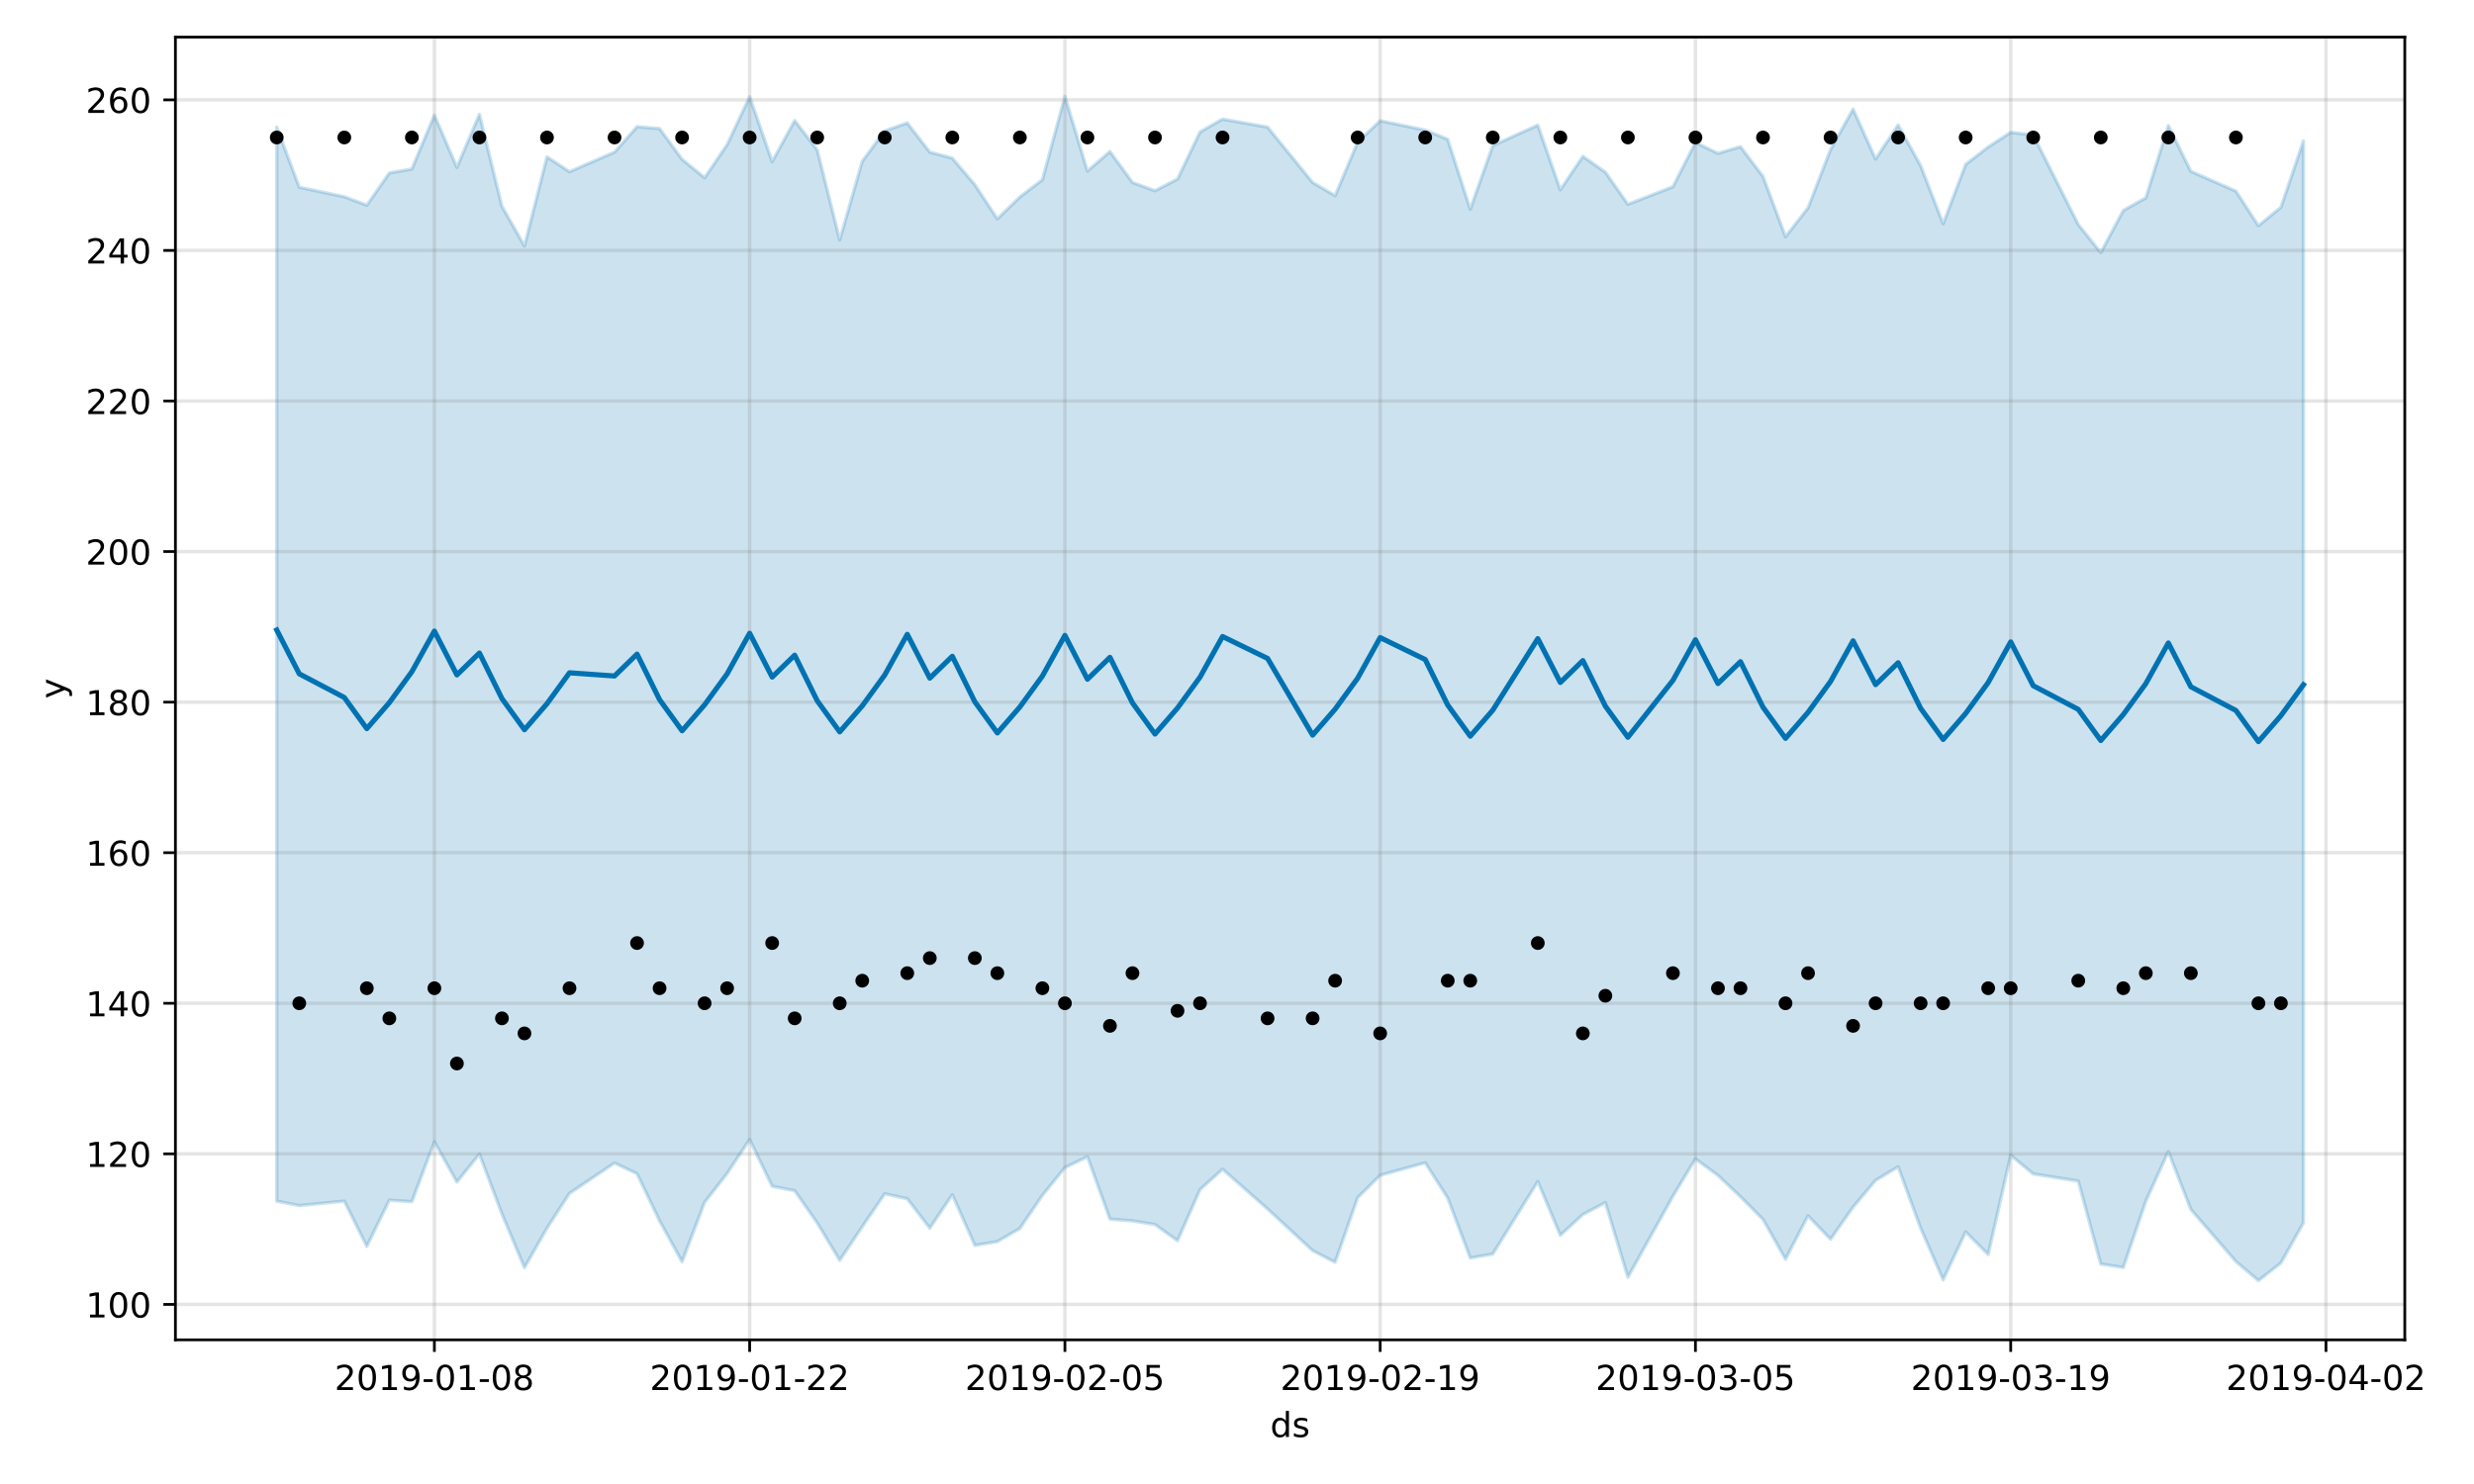 <?xml version="1.0" encoding="utf-8" standalone="no"?>
<!DOCTYPE svg PUBLIC "-//W3C//DTD SVG 1.1//EN"
  "http://www.w3.org/Graphics/SVG/1.1/DTD/svg11.dtd">
<!-- Created with matplotlib (https://matplotlib.org/) -->
<svg height="432pt" version="1.1" viewBox="0 0 720 432" width="720pt" xmlns="http://www.w3.org/2000/svg" xmlns:xlink="http://www.w3.org/1999/xlink">
 <defs>
  <style type="text/css">
*{stroke-linecap:butt;stroke-linejoin:round;}
  </style>
 </defs>
 <g id="figure_1">
  <g id="patch_1">
   <path d="M 0 432 
L 720 432 
L 720 0 
L 0 0 
z
" style="fill:#ffffff;"/>
  </g>
  <g id="axes_1">
   <g id="patch_2">
    <path d="M 51.05 390.04 
L 699.857 390.04 
L 699.857 10.8 
L 51.05 10.8 
z
" style="fill:#ffffff;"/>
   </g>
   <g id="PolyCollection_1">
    <defs>
     <path d="M 80.541 -395.01 
L 80.541 -82.329 
L 87.095 -81.053 
L 100.202 -82.335 
L 106.756 -69.173 
L 113.309 -82.625 
L 119.863 -82.182 
L 126.417 -99.606 
L 132.97 -87.894 
L 139.524 -96.022 
L 146.077 -78.608 
L 152.631 -62.957 
L 159.185 -74.462 
L 165.738 -84.591 
L 178.845 -93.443 
L 185.399 -90.318 
L 191.953 -76.586 
L 198.506 -64.693 
L 205.06 -81.98 
L 211.613 -90.393 
L 218.167 -100.267 
L 224.721 -86.659 
L 231.274 -85.378 
L 237.828 -75.99 
L 244.381 -65.106 
L 250.935 -74.873 
L 257.489 -84.488 
L 264.042 -83.029 
L 270.596 -74.462 
L 277.15 -84.209 
L 283.703 -69.462 
L 290.257 -70.569 
L 296.81 -74.376 
L 303.364 -84.011 
L 309.918 -92.099 
L 316.471 -95.269 
L 323.025 -77.111 
L 329.578 -76.592 
L 336.132 -75.524 
L 342.686 -70.82 
L 349.239 -85.696 
L 355.793 -91.632 
L 368.9 -80.056 
L 382.007 -67.929 
L 388.561 -64.542 
L 395.114 -83.331 
L 401.668 -89.865 
L 414.775 -93.507 
L 421.329 -83.221 
L 427.883 -65.801 
L 434.436 -66.942 
L 447.543 -88.05 
L 454.097 -72.391 
L 460.651 -78.451 
L 467.204 -81.912 
L 473.758 -60.184 
L 486.865 -83.761 
L 493.419 -94.636 
L 499.972 -89.833 
L 506.526 -83.63 
L 513.079 -77.016 
L 519.633 -65.452 
L 526.187 -78.079 
L 532.74 -71.237 
L 539.294 -80.596 
L 545.847 -88.39 
L 552.401 -92.324 
L 558.955 -74.485 
L 565.508 -59.446 
L 572.062 -73.377 
L 578.616 -66.806 
L 585.169 -95.702 
L 591.723 -90.256 
L 604.83 -88.182 
L 611.384 -64.035 
L 617.937 -63.037 
L 624.491 -82.32 
L 631.044 -96.767 
L 637.598 -79.909 
L 650.705 -64.774 
L 657.259 -59.198 
L 663.812 -64.346 
L 670.366 -76.02 
L 670.366 -390.986 
L 670.366 -390.986 
L 663.812 -371.659 
L 657.259 -366.294 
L 650.705 -376.367 
L 637.598 -382.118 
L 631.044 -395.444 
L 624.491 -374.417 
L 617.937 -370.735 
L 611.384 -358.477 
L 604.83 -366.659 
L 591.723 -392.692 
L 585.169 -393.467 
L 578.616 -389.201 
L 572.062 -384.145 
L 565.508 -366.87 
L 558.955 -383.781 
L 552.401 -395.623 
L 545.847 -385.701 
L 539.294 -400.261 
L 532.74 -388.47 
L 526.187 -371.486 
L 519.633 -363.098 
L 513.079 -380.646 
L 506.526 -389.295 
L 499.972 -387.353 
L 493.419 -390.524 
L 486.865 -377.631 
L 473.758 -372.529 
L 467.204 -381.877 
L 460.651 -386.489 
L 454.097 -376.747 
L 447.543 -395.573 
L 434.436 -389.618 
L 427.883 -371.091 
L 421.329 -391.44 
L 414.775 -394.144 
L 401.668 -396.84 
L 395.114 -390.61 
L 388.561 -375.045 
L 382.007 -378.887 
L 368.9 -394.994 
L 355.793 -397.331 
L 349.239 -393.589 
L 342.686 -379.872 
L 336.132 -376.479 
L 329.578 -378.885 
L 323.025 -387.885 
L 316.471 -382.211 
L 309.918 -403.962 
L 303.364 -379.676 
L 296.81 -374.664 
L 290.257 -368.282 
L 283.703 -378.23 
L 277.15 -385.953 
L 270.596 -387.717 
L 264.042 -396.201 
L 257.489 -393.909 
L 250.935 -385.036 
L 244.381 -362.166 
L 237.828 -388.379 
L 231.274 -396.904 
L 224.721 -384.957 
L 218.167 -403.838 
L 211.613 -389.888 
L 205.06 -380.258 
L 198.506 -385.611 
L 191.953 -394.572 
L 185.399 -395.119 
L 178.845 -387.712 
L 165.738 -382.019 
L 159.185 -386.318 
L 152.631 -360.402 
L 146.077 -371.96 
L 139.524 -398.72 
L 132.97 -383.275 
L 126.417 -398.498 
L 119.863 -382.809 
L 113.309 -381.645 
L 106.756 -372.266 
L 100.202 -374.732 
L 87.095 -377.493 
L 80.541 -395.01 
z
" id="m2dc17fd25c" style="stroke:#0072b2;stroke-opacity:0.2;"/>
    </defs>
    <g clip-path="url(#pdfec7b2bd2)">
     <use style="fill:#0072b2;fill-opacity:0.2;stroke:#0072b2;stroke-opacity:0.2;" x="0" xlink:href="#m2dc17fd25c" y="432"/>
    </g>
   </g>
   <g id="matplotlib.axis_1">
    <g id="xtick_1">
     <g id="line2d_1">
      <path clip-path="url(#pdfec7b2bd2)" d="M 126.417 390.04 
L 126.417 10.8 
" style="fill:none;stroke:#808080;stroke-linecap:square;stroke-opacity:0.2;"/>
     </g>
     <g id="line2d_2">
      <defs>
       <path d="M 0 0 
L 0 3.5 
" id="m9d76643c7e" style="stroke:#000000;stroke-width:0.8;"/>
      </defs>
      <g>
       <use style="stroke:#000000;stroke-width:0.8;" x="126.417" xlink:href="#m9d76643c7e" y="390.04"/>
      </g>
     </g>
     <g id="text_1">
      <!-- 2019-01-08 -->
      <defs>
       <path d="M 19.188 8.297 
L 53.609 8.297 
L 53.609 0 
L 7.328 0 
L 7.328 8.297 
Q 12.938 14.109 22.625 23.891 
Q 32.328 33.688 34.812 36.531 
Q 39.547 41.844 41.422 45.531 
Q 43.312 49.219 43.312 52.781 
Q 43.312 58.594 39.234 62.25 
Q 35.156 65.922 28.609 65.922 
Q 23.969 65.922 18.812 64.312 
Q 13.672 62.703 7.812 59.422 
L 7.812 69.391 
Q 13.766 71.781 18.938 73 
Q 24.125 74.219 28.422 74.219 
Q 39.75 74.219 46.484 68.547 
Q 53.219 62.891 53.219 53.422 
Q 53.219 48.922 51.531 44.891 
Q 49.859 40.875 45.406 35.406 
Q 44.188 33.984 37.641 27.219 
Q 31.109 20.453 19.188 8.297 
z
" id="DejaVuSans-50"/>
       <path d="M 31.781 66.406 
Q 24.172 66.406 20.328 58.906 
Q 16.5 51.422 16.5 36.375 
Q 16.5 21.391 20.328 13.891 
Q 24.172 6.391 31.781 6.391 
Q 39.453 6.391 43.281 13.891 
Q 47.125 21.391 47.125 36.375 
Q 47.125 51.422 43.281 58.906 
Q 39.453 66.406 31.781 66.406 
z
M 31.781 74.219 
Q 44.047 74.219 50.516 64.516 
Q 56.984 54.828 56.984 36.375 
Q 56.984 17.969 50.516 8.266 
Q 44.047 -1.422 31.781 -1.422 
Q 19.531 -1.422 13.062 8.266 
Q 6.594 17.969 6.594 36.375 
Q 6.594 54.828 13.062 64.516 
Q 19.531 74.219 31.781 74.219 
z
" id="DejaVuSans-48"/>
       <path d="M 12.406 8.297 
L 28.516 8.297 
L 28.516 63.922 
L 10.984 60.406 
L 10.984 69.391 
L 28.422 72.906 
L 38.281 72.906 
L 38.281 8.297 
L 54.391 8.297 
L 54.391 0 
L 12.406 0 
z
" id="DejaVuSans-49"/>
       <path d="M 10.984 1.516 
L 10.984 10.5 
Q 14.703 8.734 18.5 7.812 
Q 22.312 6.891 25.984 6.891 
Q 35.75 6.891 40.891 13.453 
Q 46.047 20.016 46.781 33.406 
Q 43.953 29.203 39.594 26.953 
Q 35.25 24.703 29.984 24.703 
Q 19.047 24.703 12.672 31.312 
Q 6.297 37.938 6.297 49.422 
Q 6.297 60.641 12.938 67.422 
Q 19.578 74.219 30.609 74.219 
Q 43.266 74.219 49.922 64.516 
Q 56.594 54.828 56.594 36.375 
Q 56.594 19.141 48.406 8.859 
Q 40.234 -1.422 26.422 -1.422 
Q 22.703 -1.422 18.891 -0.688 
Q 15.094 0.047 10.984 1.516 
z
M 30.609 32.422 
Q 37.25 32.422 41.125 36.953 
Q 45.016 41.5 45.016 49.422 
Q 45.016 57.281 41.125 61.844 
Q 37.25 66.406 30.609 66.406 
Q 23.969 66.406 20.094 61.844 
Q 16.219 57.281 16.219 49.422 
Q 16.219 41.5 20.094 36.953 
Q 23.969 32.422 30.609 32.422 
z
" id="DejaVuSans-57"/>
       <path d="M 4.891 31.391 
L 31.203 31.391 
L 31.203 23.391 
L 4.891 23.391 
z
" id="DejaVuSans-45"/>
       <path d="M 31.781 34.625 
Q 24.75 34.625 20.719 30.859 
Q 16.703 27.094 16.703 20.516 
Q 16.703 13.922 20.719 10.156 
Q 24.75 6.391 31.781 6.391 
Q 38.812 6.391 42.859 10.172 
Q 46.922 13.969 46.922 20.516 
Q 46.922 27.094 42.891 30.859 
Q 38.875 34.625 31.781 34.625 
z
M 21.922 38.812 
Q 15.578 40.375 12.031 44.719 
Q 8.5 49.078 8.5 55.328 
Q 8.5 64.062 14.719 69.141 
Q 20.953 74.219 31.781 74.219 
Q 42.672 74.219 48.875 69.141 
Q 55.078 64.062 55.078 55.328 
Q 55.078 49.078 51.531 44.719 
Q 48 40.375 41.703 38.812 
Q 48.828 37.156 52.797 32.312 
Q 56.781 27.484 56.781 20.516 
Q 56.781 9.906 50.312 4.234 
Q 43.844 -1.422 31.781 -1.422 
Q 19.734 -1.422 13.25 4.234 
Q 6.781 9.906 6.781 20.516 
Q 6.781 27.484 10.781 32.312 
Q 14.797 37.156 21.922 38.812 
z
M 18.312 54.391 
Q 18.312 48.734 21.844 45.562 
Q 25.391 42.391 31.781 42.391 
Q 38.141 42.391 41.719 45.562 
Q 45.312 48.734 45.312 54.391 
Q 45.312 60.062 41.719 63.234 
Q 38.141 66.406 31.781 66.406 
Q 25.391 66.406 21.844 63.234 
Q 18.312 60.062 18.312 54.391 
z
" id="DejaVuSans-56"/>
      </defs>
      <g transform="translate(97.359 404.638)scale(0.1 -0.1)">
       <use xlink:href="#DejaVuSans-50"/>
       <use x="63.623" xlink:href="#DejaVuSans-48"/>
       <use x="127.246" xlink:href="#DejaVuSans-49"/>
       <use x="190.869" xlink:href="#DejaVuSans-57"/>
       <use x="254.492" xlink:href="#DejaVuSans-45"/>
       <use x="290.576" xlink:href="#DejaVuSans-48"/>
       <use x="354.199" xlink:href="#DejaVuSans-49"/>
       <use x="417.822" xlink:href="#DejaVuSans-45"/>
       <use x="453.906" xlink:href="#DejaVuSans-48"/>
       <use x="517.529" xlink:href="#DejaVuSans-56"/>
      </g>
     </g>
    </g>
    <g id="xtick_2">
     <g id="line2d_3">
      <path clip-path="url(#pdfec7b2bd2)" d="M 218.167 390.04 
L 218.167 10.8 
" style="fill:none;stroke:#808080;stroke-linecap:square;stroke-opacity:0.2;"/>
     </g>
     <g id="line2d_4">
      <g>
       <use style="stroke:#000000;stroke-width:0.8;" x="218.167" xlink:href="#m9d76643c7e" y="390.04"/>
      </g>
     </g>
     <g id="text_2">
      <!-- 2019-01-22 -->
      <g transform="translate(189.109 404.638)scale(0.1 -0.1)">
       <use xlink:href="#DejaVuSans-50"/>
       <use x="63.623" xlink:href="#DejaVuSans-48"/>
       <use x="127.246" xlink:href="#DejaVuSans-49"/>
       <use x="190.869" xlink:href="#DejaVuSans-57"/>
       <use x="254.492" xlink:href="#DejaVuSans-45"/>
       <use x="290.576" xlink:href="#DejaVuSans-48"/>
       <use x="354.199" xlink:href="#DejaVuSans-49"/>
       <use x="417.822" xlink:href="#DejaVuSans-45"/>
       <use x="453.906" xlink:href="#DejaVuSans-50"/>
       <use x="517.529" xlink:href="#DejaVuSans-50"/>
      </g>
     </g>
    </g>
    <g id="xtick_3">
     <g id="line2d_5">
      <path clip-path="url(#pdfec7b2bd2)" d="M 309.918 390.04 
L 309.918 10.8 
" style="fill:none;stroke:#808080;stroke-linecap:square;stroke-opacity:0.2;"/>
     </g>
     <g id="line2d_6">
      <g>
       <use style="stroke:#000000;stroke-width:0.8;" x="309.918" xlink:href="#m9d76643c7e" y="390.04"/>
      </g>
     </g>
     <g id="text_3">
      <!-- 2019-02-05 -->
      <defs>
       <path d="M 10.797 72.906 
L 49.516 72.906 
L 49.516 64.594 
L 19.828 64.594 
L 19.828 46.734 
Q 21.969 47.469 24.109 47.828 
Q 26.266 48.188 28.422 48.188 
Q 40.625 48.188 47.75 41.5 
Q 54.891 34.812 54.891 23.391 
Q 54.891 11.625 47.562 5.094 
Q 40.234 -1.422 26.906 -1.422 
Q 22.312 -1.422 17.547 -0.641 
Q 12.797 0.141 7.719 1.703 
L 7.719 11.625 
Q 12.109 9.234 16.797 8.062 
Q 21.484 6.891 26.703 6.891 
Q 35.156 6.891 40.078 11.328 
Q 45.016 15.766 45.016 23.391 
Q 45.016 31 40.078 35.438 
Q 35.156 39.891 26.703 39.891 
Q 22.75 39.891 18.812 39.016 
Q 14.891 38.141 10.797 36.281 
z
" id="DejaVuSans-53"/>
      </defs>
      <g transform="translate(280.86 404.638)scale(0.1 -0.1)">
       <use xlink:href="#DejaVuSans-50"/>
       <use x="63.623" xlink:href="#DejaVuSans-48"/>
       <use x="127.246" xlink:href="#DejaVuSans-49"/>
       <use x="190.869" xlink:href="#DejaVuSans-57"/>
       <use x="254.492" xlink:href="#DejaVuSans-45"/>
       <use x="290.576" xlink:href="#DejaVuSans-48"/>
       <use x="354.199" xlink:href="#DejaVuSans-50"/>
       <use x="417.822" xlink:href="#DejaVuSans-45"/>
       <use x="453.906" xlink:href="#DejaVuSans-48"/>
       <use x="517.529" xlink:href="#DejaVuSans-53"/>
      </g>
     </g>
    </g>
    <g id="xtick_4">
     <g id="line2d_7">
      <path clip-path="url(#pdfec7b2bd2)" d="M 401.668 390.04 
L 401.668 10.8 
" style="fill:none;stroke:#808080;stroke-linecap:square;stroke-opacity:0.2;"/>
     </g>
     <g id="line2d_8">
      <g>
       <use style="stroke:#000000;stroke-width:0.8;" x="401.668" xlink:href="#m9d76643c7e" y="390.04"/>
      </g>
     </g>
     <g id="text_4">
      <!-- 2019-02-19 -->
      <g transform="translate(372.61 404.638)scale(0.1 -0.1)">
       <use xlink:href="#DejaVuSans-50"/>
       <use x="63.623" xlink:href="#DejaVuSans-48"/>
       <use x="127.246" xlink:href="#DejaVuSans-49"/>
       <use x="190.869" xlink:href="#DejaVuSans-57"/>
       <use x="254.492" xlink:href="#DejaVuSans-45"/>
       <use x="290.576" xlink:href="#DejaVuSans-48"/>
       <use x="354.199" xlink:href="#DejaVuSans-50"/>
       <use x="417.822" xlink:href="#DejaVuSans-45"/>
       <use x="453.906" xlink:href="#DejaVuSans-49"/>
       <use x="517.529" xlink:href="#DejaVuSans-57"/>
      </g>
     </g>
    </g>
    <g id="xtick_5">
     <g id="line2d_9">
      <path clip-path="url(#pdfec7b2bd2)" d="M 493.419 390.04 
L 493.419 10.8 
" style="fill:none;stroke:#808080;stroke-linecap:square;stroke-opacity:0.2;"/>
     </g>
     <g id="line2d_10">
      <g>
       <use style="stroke:#000000;stroke-width:0.8;" x="493.419" xlink:href="#m9d76643c7e" y="390.04"/>
      </g>
     </g>
     <g id="text_5">
      <!-- 2019-03-05 -->
      <defs>
       <path d="M 40.578 39.312 
Q 47.656 37.797 51.625 33 
Q 55.609 28.219 55.609 21.188 
Q 55.609 10.406 48.188 4.484 
Q 40.766 -1.422 27.094 -1.422 
Q 22.516 -1.422 17.656 -0.516 
Q 12.797 0.391 7.625 2.203 
L 7.625 11.719 
Q 11.719 9.328 16.594 8.109 
Q 21.484 6.891 26.812 6.891 
Q 36.078 6.891 40.938 10.547 
Q 45.797 14.203 45.797 21.188 
Q 45.797 27.641 41.281 31.266 
Q 36.766 34.906 28.719 34.906 
L 20.219 34.906 
L 20.219 43.016 
L 29.109 43.016 
Q 36.375 43.016 40.234 45.922 
Q 44.094 48.828 44.094 54.297 
Q 44.094 59.906 40.109 62.906 
Q 36.141 65.922 28.719 65.922 
Q 24.656 65.922 20.016 65.031 
Q 15.375 64.156 9.812 62.312 
L 9.812 71.094 
Q 15.438 72.656 20.344 73.438 
Q 25.25 74.219 29.594 74.219 
Q 40.828 74.219 47.359 69.109 
Q 53.906 64.016 53.906 55.328 
Q 53.906 49.266 50.438 45.094 
Q 46.969 40.922 40.578 39.312 
z
" id="DejaVuSans-51"/>
      </defs>
      <g transform="translate(464.361 404.638)scale(0.1 -0.1)">
       <use xlink:href="#DejaVuSans-50"/>
       <use x="63.623" xlink:href="#DejaVuSans-48"/>
       <use x="127.246" xlink:href="#DejaVuSans-49"/>
       <use x="190.869" xlink:href="#DejaVuSans-57"/>
       <use x="254.492" xlink:href="#DejaVuSans-45"/>
       <use x="290.576" xlink:href="#DejaVuSans-48"/>
       <use x="354.199" xlink:href="#DejaVuSans-51"/>
       <use x="417.822" xlink:href="#DejaVuSans-45"/>
       <use x="453.906" xlink:href="#DejaVuSans-48"/>
       <use x="517.529" xlink:href="#DejaVuSans-53"/>
      </g>
     </g>
    </g>
    <g id="xtick_6">
     <g id="line2d_11">
      <path clip-path="url(#pdfec7b2bd2)" d="M 585.169 390.04 
L 585.169 10.8 
" style="fill:none;stroke:#808080;stroke-linecap:square;stroke-opacity:0.2;"/>
     </g>
     <g id="line2d_12">
      <g>
       <use style="stroke:#000000;stroke-width:0.8;" x="585.169" xlink:href="#m9d76643c7e" y="390.04"/>
      </g>
     </g>
     <g id="text_6">
      <!-- 2019-03-19 -->
      <g transform="translate(556.111 404.638)scale(0.1 -0.1)">
       <use xlink:href="#DejaVuSans-50"/>
       <use x="63.623" xlink:href="#DejaVuSans-48"/>
       <use x="127.246" xlink:href="#DejaVuSans-49"/>
       <use x="190.869" xlink:href="#DejaVuSans-57"/>
       <use x="254.492" xlink:href="#DejaVuSans-45"/>
       <use x="290.576" xlink:href="#DejaVuSans-48"/>
       <use x="354.199" xlink:href="#DejaVuSans-51"/>
       <use x="417.822" xlink:href="#DejaVuSans-45"/>
       <use x="453.906" xlink:href="#DejaVuSans-49"/>
       <use x="517.529" xlink:href="#DejaVuSans-57"/>
      </g>
     </g>
    </g>
    <g id="xtick_7">
     <g id="line2d_13">
      <path clip-path="url(#pdfec7b2bd2)" d="M 676.92 390.04 
L 676.92 10.8 
" style="fill:none;stroke:#808080;stroke-linecap:square;stroke-opacity:0.2;"/>
     </g>
     <g id="line2d_14">
      <g>
       <use style="stroke:#000000;stroke-width:0.8;" x="676.92" xlink:href="#m9d76643c7e" y="390.04"/>
      </g>
     </g>
     <g id="text_7">
      <!-- 2019-04-02 -->
      <defs>
       <path d="M 37.797 64.312 
L 12.891 25.391 
L 37.797 25.391 
z
M 35.203 72.906 
L 47.609 72.906 
L 47.609 25.391 
L 58.016 25.391 
L 58.016 17.188 
L 47.609 17.188 
L 47.609 0 
L 37.797 0 
L 37.797 17.188 
L 4.891 17.188 
L 4.891 26.703 
z
" id="DejaVuSans-52"/>
      </defs>
      <g transform="translate(647.862 404.638)scale(0.1 -0.1)">
       <use xlink:href="#DejaVuSans-50"/>
       <use x="63.623" xlink:href="#DejaVuSans-48"/>
       <use x="127.246" xlink:href="#DejaVuSans-49"/>
       <use x="190.869" xlink:href="#DejaVuSans-57"/>
       <use x="254.492" xlink:href="#DejaVuSans-45"/>
       <use x="290.576" xlink:href="#DejaVuSans-48"/>
       <use x="354.199" xlink:href="#DejaVuSans-52"/>
       <use x="417.822" xlink:href="#DejaVuSans-45"/>
       <use x="453.906" xlink:href="#DejaVuSans-48"/>
       <use x="517.529" xlink:href="#DejaVuSans-50"/>
      </g>
     </g>
    </g>
    <g id="text_8">
     <!-- ds -->
     <defs>
      <path d="M 45.406 46.391 
L 45.406 75.984 
L 54.391 75.984 
L 54.391 0 
L 45.406 0 
L 45.406 8.203 
Q 42.578 3.328 38.25 0.953 
Q 33.938 -1.422 27.875 -1.422 
Q 17.969 -1.422 11.734 6.484 
Q 5.516 14.406 5.516 27.297 
Q 5.516 40.188 11.734 48.094 
Q 17.969 56 27.875 56 
Q 33.938 56 38.25 53.625 
Q 42.578 51.266 45.406 46.391 
z
M 14.797 27.297 
Q 14.797 17.391 18.875 11.75 
Q 22.953 6.109 30.078 6.109 
Q 37.203 6.109 41.297 11.75 
Q 45.406 17.391 45.406 27.297 
Q 45.406 37.203 41.297 42.844 
Q 37.203 48.484 30.078 48.484 
Q 22.953 48.484 18.875 42.844 
Q 14.797 37.203 14.797 27.297 
z
" id="DejaVuSans-100"/>
      <path d="M 44.281 53.078 
L 44.281 44.578 
Q 40.484 46.531 36.375 47.5 
Q 32.281 48.484 27.875 48.484 
Q 21.188 48.484 17.844 46.438 
Q 14.5 44.391 14.5 40.281 
Q 14.5 37.156 16.891 35.375 
Q 19.281 33.594 26.516 31.984 
L 29.594 31.297 
Q 39.156 29.25 43.188 25.516 
Q 47.219 21.781 47.219 15.094 
Q 47.219 7.469 41.188 3.016 
Q 35.156 -1.422 24.609 -1.422 
Q 20.219 -1.422 15.453 -0.562 
Q 10.688 0.297 5.422 2 
L 5.422 11.281 
Q 10.406 8.688 15.234 7.391 
Q 20.062 6.109 24.812 6.109 
Q 31.156 6.109 34.562 8.281 
Q 37.984 10.453 37.984 14.406 
Q 37.984 18.062 35.516 20.016 
Q 33.062 21.969 24.703 23.781 
L 21.578 24.516 
Q 13.234 26.266 9.516 29.906 
Q 5.812 33.547 5.812 39.891 
Q 5.812 47.609 11.281 51.797 
Q 16.75 56 26.812 56 
Q 31.781 56 36.172 55.266 
Q 40.578 54.547 44.281 53.078 
z
" id="DejaVuSans-115"/>
     </defs>
     <g transform="translate(369.675 418.317)scale(0.1 -0.1)">
      <use xlink:href="#DejaVuSans-100"/>
      <use x="63.477" xlink:href="#DejaVuSans-115"/>
     </g>
    </g>
   </g>
   <g id="matplotlib.axis_2">
    <g id="ytick_1">
     <g id="line2d_15">
      <path clip-path="url(#pdfec7b2bd2)" d="M 51.05 379.725 
L 699.857 379.725 
" style="fill:none;stroke:#808080;stroke-linecap:square;stroke-opacity:0.2;"/>
     </g>
     <g id="line2d_16">
      <defs>
       <path d="M 0 0 
L -3.5 0 
" id="m7f19972636" style="stroke:#000000;stroke-width:0.8;"/>
      </defs>
      <g>
       <use style="stroke:#000000;stroke-width:0.8;" x="51.05" xlink:href="#m7f19972636" y="379.725"/>
      </g>
     </g>
     <g id="text_9">
      <!-- 100 -->
      <g transform="translate(24.962 383.524)scale(0.1 -0.1)">
       <use xlink:href="#DejaVuSans-49"/>
       <use x="63.623" xlink:href="#DejaVuSans-48"/>
       <use x="127.246" xlink:href="#DejaVuSans-48"/>
      </g>
     </g>
    </g>
    <g id="ytick_2">
     <g id="line2d_17">
      <path clip-path="url(#pdfec7b2bd2)" d="M 51.05 335.892 
L 699.857 335.892 
" style="fill:none;stroke:#808080;stroke-linecap:square;stroke-opacity:0.2;"/>
     </g>
     <g id="line2d_18">
      <g>
       <use style="stroke:#000000;stroke-width:0.8;" x="51.05" xlink:href="#m7f19972636" y="335.892"/>
      </g>
     </g>
     <g id="text_10">
      <!-- 120 -->
      <g transform="translate(24.962 339.691)scale(0.1 -0.1)">
       <use xlink:href="#DejaVuSans-49"/>
       <use x="63.623" xlink:href="#DejaVuSans-50"/>
       <use x="127.246" xlink:href="#DejaVuSans-48"/>
      </g>
     </g>
    </g>
    <g id="ytick_3">
     <g id="line2d_19">
      <path clip-path="url(#pdfec7b2bd2)" d="M 51.05 292.059 
L 699.857 292.059 
" style="fill:none;stroke:#808080;stroke-linecap:square;stroke-opacity:0.2;"/>
     </g>
     <g id="line2d_20">
      <g>
       <use style="stroke:#000000;stroke-width:0.8;" x="51.05" xlink:href="#m7f19972636" y="292.059"/>
      </g>
     </g>
     <g id="text_11">
      <!-- 140 -->
      <g transform="translate(24.962 295.859)scale(0.1 -0.1)">
       <use xlink:href="#DejaVuSans-49"/>
       <use x="63.623" xlink:href="#DejaVuSans-52"/>
       <use x="127.246" xlink:href="#DejaVuSans-48"/>
      </g>
     </g>
    </g>
    <g id="ytick_4">
     <g id="line2d_21">
      <path clip-path="url(#pdfec7b2bd2)" d="M 51.05 248.227 
L 699.857 248.227 
" style="fill:none;stroke:#808080;stroke-linecap:square;stroke-opacity:0.2;"/>
     </g>
     <g id="line2d_22">
      <g>
       <use style="stroke:#000000;stroke-width:0.8;" x="51.05" xlink:href="#m7f19972636" y="248.227"/>
      </g>
     </g>
     <g id="text_12">
      <!-- 160 -->
      <defs>
       <path d="M 33.016 40.375 
Q 26.375 40.375 22.484 35.828 
Q 18.609 31.297 18.609 23.391 
Q 18.609 15.531 22.484 10.953 
Q 26.375 6.391 33.016 6.391 
Q 39.656 6.391 43.531 10.953 
Q 47.406 15.531 47.406 23.391 
Q 47.406 31.297 43.531 35.828 
Q 39.656 40.375 33.016 40.375 
z
M 52.594 71.297 
L 52.594 62.312 
Q 48.875 64.062 45.094 64.984 
Q 41.312 65.922 37.594 65.922 
Q 27.828 65.922 22.672 59.328 
Q 17.531 52.734 16.797 39.406 
Q 19.672 43.656 24.016 45.922 
Q 28.375 48.188 33.594 48.188 
Q 44.578 48.188 50.953 41.516 
Q 57.328 34.859 57.328 23.391 
Q 57.328 12.156 50.688 5.359 
Q 44.047 -1.422 33.016 -1.422 
Q 20.359 -1.422 13.672 8.266 
Q 6.984 17.969 6.984 36.375 
Q 6.984 53.656 15.188 63.938 
Q 23.391 74.219 37.203 74.219 
Q 40.922 74.219 44.703 73.484 
Q 48.484 72.75 52.594 71.297 
z
" id="DejaVuSans-54"/>
      </defs>
      <g transform="translate(24.962 252.026)scale(0.1 -0.1)">
       <use xlink:href="#DejaVuSans-49"/>
       <use x="63.623" xlink:href="#DejaVuSans-54"/>
       <use x="127.246" xlink:href="#DejaVuSans-48"/>
      </g>
     </g>
    </g>
    <g id="ytick_5">
     <g id="line2d_23">
      <path clip-path="url(#pdfec7b2bd2)" d="M 51.05 204.394 
L 699.857 204.394 
" style="fill:none;stroke:#808080;stroke-linecap:square;stroke-opacity:0.2;"/>
     </g>
     <g id="line2d_24">
      <g>
       <use style="stroke:#000000;stroke-width:0.8;" x="51.05" xlink:href="#m7f19972636" y="204.394"/>
      </g>
     </g>
     <g id="text_13">
      <!-- 180 -->
      <g transform="translate(24.962 208.193)scale(0.1 -0.1)">
       <use xlink:href="#DejaVuSans-49"/>
       <use x="63.623" xlink:href="#DejaVuSans-56"/>
       <use x="127.246" xlink:href="#DejaVuSans-48"/>
      </g>
     </g>
    </g>
    <g id="ytick_6">
     <g id="line2d_25">
      <path clip-path="url(#pdfec7b2bd2)" d="M 51.05 160.561 
L 699.857 160.561 
" style="fill:none;stroke:#808080;stroke-linecap:square;stroke-opacity:0.2;"/>
     </g>
     <g id="line2d_26">
      <g>
       <use style="stroke:#000000;stroke-width:0.8;" x="51.05" xlink:href="#m7f19972636" y="160.561"/>
      </g>
     </g>
     <g id="text_14">
      <!-- 200 -->
      <g transform="translate(24.962 164.36)scale(0.1 -0.1)">
       <use xlink:href="#DejaVuSans-50"/>
       <use x="63.623" xlink:href="#DejaVuSans-48"/>
       <use x="127.246" xlink:href="#DejaVuSans-48"/>
      </g>
     </g>
    </g>
    <g id="ytick_7">
     <g id="line2d_27">
      <path clip-path="url(#pdfec7b2bd2)" d="M 51.05 116.728 
L 699.857 116.728 
" style="fill:none;stroke:#808080;stroke-linecap:square;stroke-opacity:0.2;"/>
     </g>
     <g id="line2d_28">
      <g>
       <use style="stroke:#000000;stroke-width:0.8;" x="51.05" xlink:href="#m7f19972636" y="116.728"/>
      </g>
     </g>
     <g id="text_15">
      <!-- 220 -->
      <g transform="translate(24.962 120.528)scale(0.1 -0.1)">
       <use xlink:href="#DejaVuSans-50"/>
       <use x="63.623" xlink:href="#DejaVuSans-50"/>
       <use x="127.246" xlink:href="#DejaVuSans-48"/>
      </g>
     </g>
    </g>
    <g id="ytick_8">
     <g id="line2d_29">
      <path clip-path="url(#pdfec7b2bd2)" d="M 51.05 72.896 
L 699.857 72.896 
" style="fill:none;stroke:#808080;stroke-linecap:square;stroke-opacity:0.2;"/>
     </g>
     <g id="line2d_30">
      <g>
       <use style="stroke:#000000;stroke-width:0.8;" x="51.05" xlink:href="#m7f19972636" y="72.896"/>
      </g>
     </g>
     <g id="text_16">
      <!-- 240 -->
      <g transform="translate(24.962 76.695)scale(0.1 -0.1)">
       <use xlink:href="#DejaVuSans-50"/>
       <use x="63.623" xlink:href="#DejaVuSans-52"/>
       <use x="127.246" xlink:href="#DejaVuSans-48"/>
      </g>
     </g>
    </g>
    <g id="ytick_9">
     <g id="line2d_31">
      <path clip-path="url(#pdfec7b2bd2)" d="M 51.05 29.063 
L 699.857 29.063 
" style="fill:none;stroke:#808080;stroke-linecap:square;stroke-opacity:0.2;"/>
     </g>
     <g id="line2d_32">
      <g>
       <use style="stroke:#000000;stroke-width:0.8;" x="51.05" xlink:href="#m7f19972636" y="29.063"/>
      </g>
     </g>
     <g id="text_17">
      <!-- 260 -->
      <g transform="translate(24.962 32.862)scale(0.1 -0.1)">
       <use xlink:href="#DejaVuSans-50"/>
       <use x="63.623" xlink:href="#DejaVuSans-54"/>
       <use x="127.246" xlink:href="#DejaVuSans-48"/>
      </g>
     </g>
    </g>
    <g id="text_18">
     <!-- y -->
     <defs>
      <path d="M 32.172 -5.078 
Q 28.375 -14.844 24.75 -17.812 
Q 21.141 -20.797 15.094 -20.797 
L 7.906 -20.797 
L 7.906 -13.281 
L 13.188 -13.281 
Q 16.891 -13.281 18.938 -11.516 
Q 21 -9.766 23.484 -3.219 
L 25.094 0.875 
L 2.984 54.688 
L 12.5 54.688 
L 29.594 11.922 
L 46.688 54.688 
L 56.203 54.688 
z
" id="DejaVuSans-121"/>
     </defs>
     <g transform="translate(18.883 203.379)rotate(-90)scale(0.1 -0.1)">
      <use xlink:href="#DejaVuSans-121"/>
     </g>
    </g>
   </g>
   <g id="line2d_33">
    <defs>
     <path d="M 0 1.5 
C 0.398 1.5 0.779 1.342 1.061 1.061 
C 1.342 0.779 1.5 0.398 1.5 0 
C 1.5 -0.398 1.342 -0.779 1.061 -1.061 
C 0.779 -1.342 0.398 -1.5 0 -1.5 
C -0.398 -1.5 -0.779 -1.342 -1.061 -1.061 
C -1.342 -0.779 -1.5 -0.398 -1.5 0 
C -1.5 0.398 -1.342 0.779 -1.061 1.061 
C -0.779 1.342 -0.398 1.5 0 1.5 
z
" id="md0b3c86d29" style="stroke:#000000;"/>
    </defs>
    <g clip-path="url(#pdfec7b2bd2)">
     <use style="stroke:#000000;" x="80.541" xlink:href="#md0b3c86d29" y="40.021"/>
     <use style="stroke:#000000;" x="87.095" xlink:href="#md0b3c86d29" y="292.059"/>
     <use style="stroke:#000000;" x="100.202" xlink:href="#md0b3c86d29" y="40.021"/>
     <use style="stroke:#000000;" x="106.756" xlink:href="#md0b3c86d29" y="287.676"/>
     <use style="stroke:#000000;" x="113.309" xlink:href="#md0b3c86d29" y="296.443"/>
     <use style="stroke:#000000;" x="119.863" xlink:href="#md0b3c86d29" y="40.021"/>
     <use style="stroke:#000000;" x="126.417" xlink:href="#md0b3c86d29" y="287.676"/>
     <use style="stroke:#000000;" x="132.97" xlink:href="#md0b3c86d29" y="309.592"/>
     <use style="stroke:#000000;" x="139.524" xlink:href="#md0b3c86d29" y="40.021"/>
     <use style="stroke:#000000;" x="146.077" xlink:href="#md0b3c86d29" y="296.443"/>
     <use style="stroke:#000000;" x="152.631" xlink:href="#md0b3c86d29" y="300.826"/>
     <use style="stroke:#000000;" x="159.185" xlink:href="#md0b3c86d29" y="40.021"/>
     <use style="stroke:#000000;" x="165.738" xlink:href="#md0b3c86d29" y="287.676"/>
     <use style="stroke:#000000;" x="178.845" xlink:href="#md0b3c86d29" y="40.021"/>
     <use style="stroke:#000000;" x="185.399" xlink:href="#md0b3c86d29" y="274.526"/>
     <use style="stroke:#000000;" x="191.953" xlink:href="#md0b3c86d29" y="287.676"/>
     <use style="stroke:#000000;" x="198.506" xlink:href="#md0b3c86d29" y="40.021"/>
     <use style="stroke:#000000;" x="205.06" xlink:href="#md0b3c86d29" y="292.059"/>
     <use style="stroke:#000000;" x="211.613" xlink:href="#md0b3c86d29" y="287.676"/>
     <use style="stroke:#000000;" x="218.167" xlink:href="#md0b3c86d29" y="40.021"/>
     <use style="stroke:#000000;" x="224.721" xlink:href="#md0b3c86d29" y="274.526"/>
     <use style="stroke:#000000;" x="231.274" xlink:href="#md0b3c86d29" y="296.443"/>
     <use style="stroke:#000000;" x="237.828" xlink:href="#md0b3c86d29" y="40.021"/>
     <use style="stroke:#000000;" x="244.381" xlink:href="#md0b3c86d29" y="292.059"/>
     <use style="stroke:#000000;" x="250.935" xlink:href="#md0b3c86d29" y="285.484"/>
     <use style="stroke:#000000;" x="257.489" xlink:href="#md0b3c86d29" y="40.021"/>
     <use style="stroke:#000000;" x="264.042" xlink:href="#md0b3c86d29" y="283.293"/>
     <use style="stroke:#000000;" x="270.596" xlink:href="#md0b3c86d29" y="278.91"/>
     <use style="stroke:#000000;" x="277.15" xlink:href="#md0b3c86d29" y="40.021"/>
     <use style="stroke:#000000;" x="283.703" xlink:href="#md0b3c86d29" y="278.91"/>
     <use style="stroke:#000000;" x="290.257" xlink:href="#md0b3c86d29" y="283.293"/>
     <use style="stroke:#000000;" x="296.81" xlink:href="#md0b3c86d29" y="40.021"/>
     <use style="stroke:#000000;" x="303.364" xlink:href="#md0b3c86d29" y="287.676"/>
     <use style="stroke:#000000;" x="309.918" xlink:href="#md0b3c86d29" y="292.059"/>
     <use style="stroke:#000000;" x="316.471" xlink:href="#md0b3c86d29" y="40.021"/>
     <use style="stroke:#000000;" x="323.025" xlink:href="#md0b3c86d29" y="298.634"/>
     <use style="stroke:#000000;" x="329.578" xlink:href="#md0b3c86d29" y="283.293"/>
     <use style="stroke:#000000;" x="336.132" xlink:href="#md0b3c86d29" y="40.021"/>
     <use style="stroke:#000000;" x="342.686" xlink:href="#md0b3c86d29" y="294.251"/>
     <use style="stroke:#000000;" x="349.239" xlink:href="#md0b3c86d29" y="292.059"/>
     <use style="stroke:#000000;" x="355.793" xlink:href="#md0b3c86d29" y="40.021"/>
     <use style="stroke:#000000;" x="368.9" xlink:href="#md0b3c86d29" y="296.443"/>
     <use style="stroke:#000000;" x="382.007" xlink:href="#md0b3c86d29" y="296.443"/>
     <use style="stroke:#000000;" x="388.561" xlink:href="#md0b3c86d29" y="285.484"/>
     <use style="stroke:#000000;" x="395.114" xlink:href="#md0b3c86d29" y="40.021"/>
     <use style="stroke:#000000;" x="401.668" xlink:href="#md0b3c86d29" y="300.826"/>
     <use style="stroke:#000000;" x="414.775" xlink:href="#md0b3c86d29" y="40.021"/>
     <use style="stroke:#000000;" x="421.329" xlink:href="#md0b3c86d29" y="285.484"/>
     <use style="stroke:#000000;" x="427.883" xlink:href="#md0b3c86d29" y="285.484"/>
     <use style="stroke:#000000;" x="434.436" xlink:href="#md0b3c86d29" y="40.021"/>
     <use style="stroke:#000000;" x="447.543" xlink:href="#md0b3c86d29" y="274.526"/>
     <use style="stroke:#000000;" x="454.097" xlink:href="#md0b3c86d29" y="40.021"/>
     <use style="stroke:#000000;" x="460.651" xlink:href="#md0b3c86d29" y="300.826"/>
     <use style="stroke:#000000;" x="467.204" xlink:href="#md0b3c86d29" y="289.868"/>
     <use style="stroke:#000000;" x="473.758" xlink:href="#md0b3c86d29" y="40.021"/>
     <use style="stroke:#000000;" x="486.865" xlink:href="#md0b3c86d29" y="283.293"/>
     <use style="stroke:#000000;" x="493.419" xlink:href="#md0b3c86d29" y="40.021"/>
     <use style="stroke:#000000;" x="499.972" xlink:href="#md0b3c86d29" y="287.676"/>
     <use style="stroke:#000000;" x="506.526" xlink:href="#md0b3c86d29" y="287.676"/>
     <use style="stroke:#000000;" x="513.079" xlink:href="#md0b3c86d29" y="40.021"/>
     <use style="stroke:#000000;" x="519.633" xlink:href="#md0b3c86d29" y="292.059"/>
     <use style="stroke:#000000;" x="526.187" xlink:href="#md0b3c86d29" y="283.293"/>
     <use style="stroke:#000000;" x="532.74" xlink:href="#md0b3c86d29" y="40.021"/>
     <use style="stroke:#000000;" x="539.294" xlink:href="#md0b3c86d29" y="298.634"/>
     <use style="stroke:#000000;" x="545.847" xlink:href="#md0b3c86d29" y="292.059"/>
     <use style="stroke:#000000;" x="552.401" xlink:href="#md0b3c86d29" y="40.021"/>
     <use style="stroke:#000000;" x="558.955" xlink:href="#md0b3c86d29" y="292.059"/>
     <use style="stroke:#000000;" x="565.508" xlink:href="#md0b3c86d29" y="292.059"/>
     <use style="stroke:#000000;" x="572.062" xlink:href="#md0b3c86d29" y="40.021"/>
     <use style="stroke:#000000;" x="578.616" xlink:href="#md0b3c86d29" y="287.676"/>
     <use style="stroke:#000000;" x="585.169" xlink:href="#md0b3c86d29" y="287.676"/>
     <use style="stroke:#000000;" x="591.723" xlink:href="#md0b3c86d29" y="40.021"/>
     <use style="stroke:#000000;" x="604.83" xlink:href="#md0b3c86d29" y="285.484"/>
     <use style="stroke:#000000;" x="611.384" xlink:href="#md0b3c86d29" y="40.021"/>
     <use style="stroke:#000000;" x="617.937" xlink:href="#md0b3c86d29" y="287.676"/>
     <use style="stroke:#000000;" x="624.491" xlink:href="#md0b3c86d29" y="283.293"/>
     <use style="stroke:#000000;" x="631.044" xlink:href="#md0b3c86d29" y="40.021"/>
     <use style="stroke:#000000;" x="637.598" xlink:href="#md0b3c86d29" y="283.293"/>
     <use style="stroke:#000000;" x="650.705" xlink:href="#md0b3c86d29" y="40.021"/>
     <use style="stroke:#000000;" x="657.259" xlink:href="#md0b3c86d29" y="292.059"/>
     <use style="stroke:#000000;" x="663.812" xlink:href="#md0b3c86d29" y="292.059"/>
    </g>
   </g>
   <g id="line2d_34">
    <path clip-path="url(#pdfec7b2bd2)" d="M 80.541 183.404 
L 87.095 196.155 
L 100.202 203.041 
L 106.756 212.106 
L 113.309 204.54 
L 119.863 195.54 
L 126.417 183.718 
L 132.97 196.47 
L 139.524 190.101 
L 146.077 203.356 
L 152.631 212.421 
L 159.185 204.854 
L 165.738 195.855 
L 178.845 196.784 
L 185.399 190.415 
L 191.953 203.67 
L 198.506 212.736 
L 205.06 205.169 
L 211.613 196.17 
L 218.167 184.347 
L 224.721 197.099 
L 231.274 190.73 
L 237.828 203.985 
L 244.381 213.05 
L 250.935 205.484 
L 257.489 196.484 
L 264.042 184.662 
L 270.596 197.413 
L 277.15 191.044 
L 283.703 204.3 
L 290.257 213.365 
L 296.81 205.798 
L 303.364 196.799 
L 309.918 184.977 
L 316.471 197.728 
L 323.025 191.359 
L 329.578 204.614 
L 336.132 213.679 
L 342.686 206.113 
L 349.239 197.113 
L 355.793 185.291 
L 368.9 191.674 
L 382.007 213.994 
L 388.561 206.427 
L 395.114 197.428 
L 401.668 185.606 
L 414.775 191.988 
L 421.329 205.243 
L 427.883 214.309 
L 434.436 206.742 
L 447.543 185.92 
L 454.097 198.672 
L 460.651 192.303 
L 467.204 205.558 
L 473.758 214.623 
L 486.865 198.057 
L 493.419 186.235 
L 499.972 198.986 
L 506.526 192.617 
L 513.079 205.873 
L 519.633 214.938 
L 526.187 207.371 
L 532.74 198.372 
L 539.294 186.55 
L 545.847 199.301 
L 552.401 192.932 
L 558.955 206.187 
L 565.508 215.252 
L 572.062 207.686 
L 578.616 198.686 
L 585.169 186.864 
L 591.723 199.616 
L 604.83 206.502 
L 611.384 215.567 
L 617.937 208 
L 624.491 199.001 
L 631.044 187.179 
L 637.598 199.93 
L 650.705 206.816 
L 657.259 215.882 
L 663.812 208.315 
L 670.366 199.316 
" style="fill:none;stroke:#0072b2;stroke-linecap:square;stroke-width:1.5;"/>
   </g>
   <g id="patch_3">
    <path d="M 51.05 390.04 
L 51.05 10.8 
" style="fill:none;stroke:#000000;stroke-linecap:square;stroke-linejoin:miter;stroke-width:0.8;"/>
   </g>
   <g id="patch_4">
    <path d="M 699.857 390.04 
L 699.857 10.8 
" style="fill:none;stroke:#000000;stroke-linecap:square;stroke-linejoin:miter;stroke-width:0.8;"/>
   </g>
   <g id="patch_5">
    <path d="M 51.05 390.04 
L 699.857 390.04 
" style="fill:none;stroke:#000000;stroke-linecap:square;stroke-linejoin:miter;stroke-width:0.8;"/>
   </g>
   <g id="patch_6">
    <path d="M 51.05 10.8 
L 699.857 10.8 
" style="fill:none;stroke:#000000;stroke-linecap:square;stroke-linejoin:miter;stroke-width:0.8;"/>
   </g>
  </g>
 </g>
 <defs>
  <clipPath id="pdfec7b2bd2">
   <rect height="379.24" width="648.807" x="51.05" y="10.8"/>
  </clipPath>
 </defs>
</svg>
